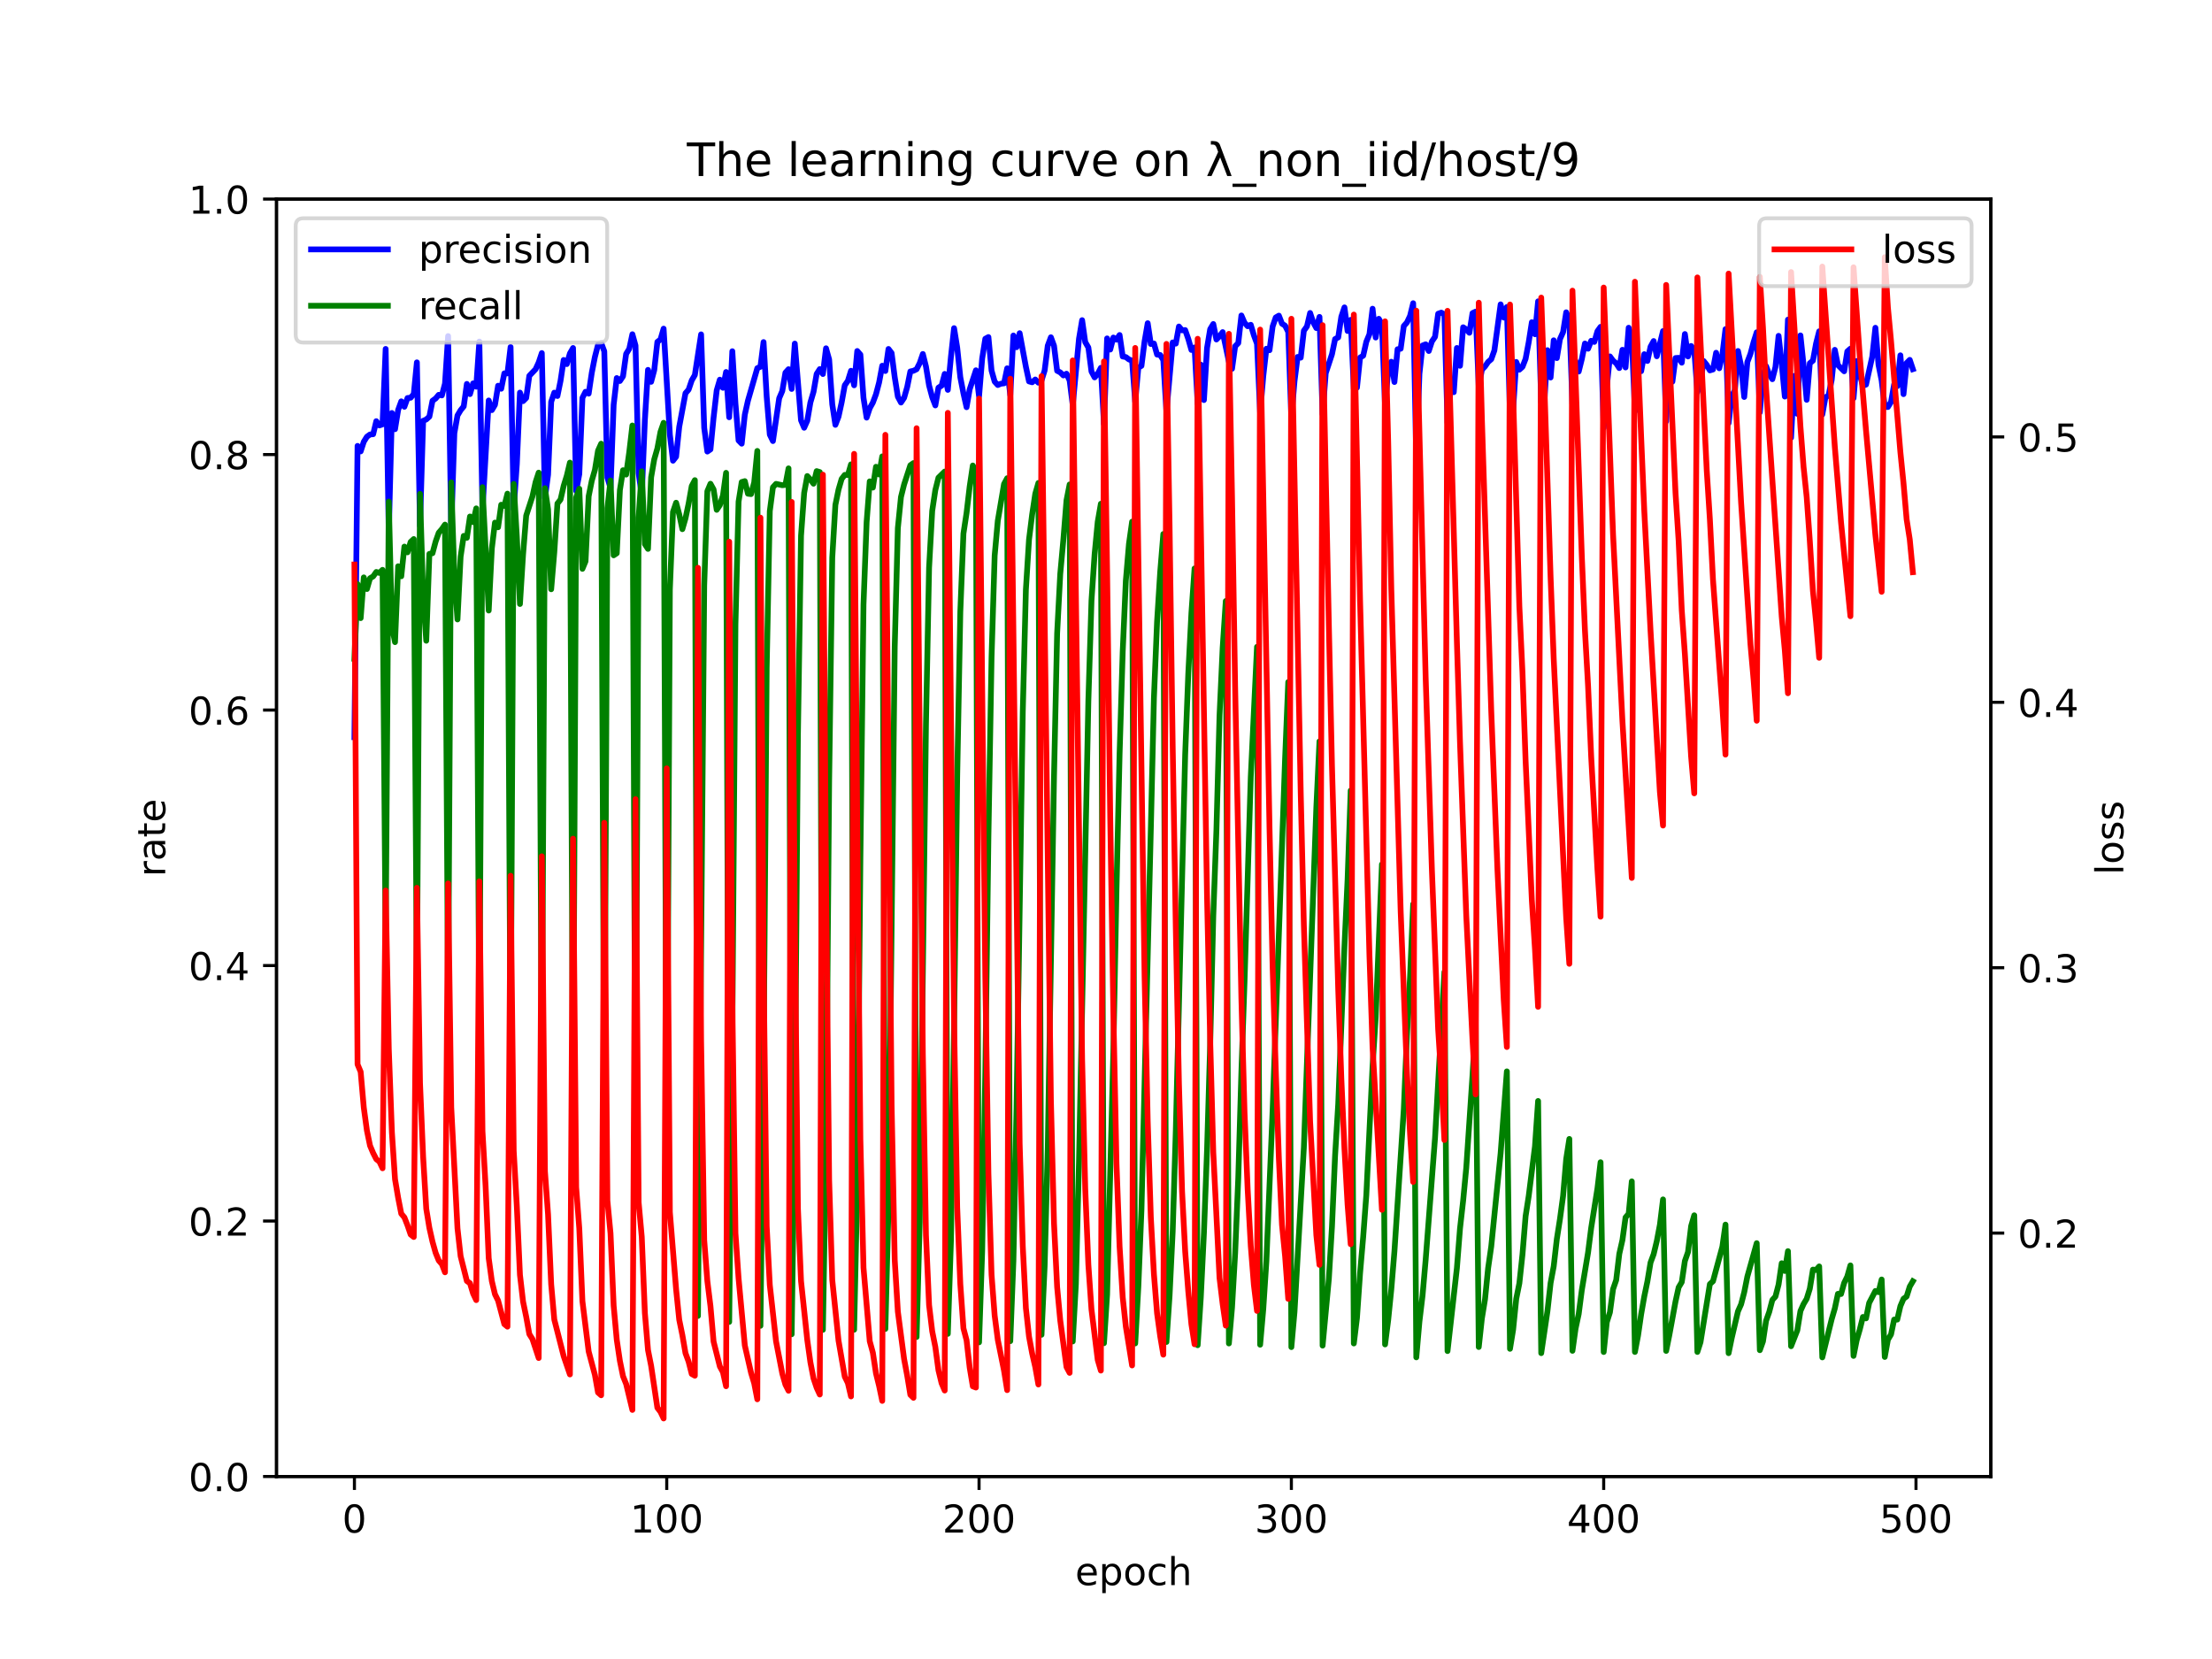 <?xml version="1.0" encoding="utf-8" standalone="no"?>
<!DOCTYPE svg PUBLIC "-//W3C//DTD SVG 1.1//EN"
  "http://www.w3.org/Graphics/SVG/1.1/DTD/svg11.dtd">
<!-- Created with matplotlib (https://matplotlib.org/) -->
<svg height="432pt" version="1.1" viewBox="0 0 576 432" width="576pt" xmlns="http://www.w3.org/2000/svg" xmlns:xlink="http://www.w3.org/1999/xlink">
 <defs>
  <style type="text/css">*{stroke-linecap:butt;stroke-linejoin:round;}</style>
 </defs>
 <g id="figure_1">
  <g id="patch_1">
   <path d="M 0 432 
L 576 432 
L 576 0 
L 0 0 
z
" style="fill:#ffffff;"/>
  </g>
  <g id="axes_1">
   <g id="patch_2">
    <path d="M 72 384.48 
L 518.4 384.48 
L 518.4 51.84 
L 72 51.84 
z
" style="fill:#ffffff;"/>
   </g>
   <g id="matplotlib.axis_1">
    <g id="xtick_1">
     <g id="line2d_1">
      <defs>
       <path d="M 0 0 
L 0 3.5 
" id="m95da801a03" style="stroke:#000000;stroke-width:0.8;"/>
      </defs>
      <g>
       <use style="stroke:#000000;stroke-width:0.8;" x="92.291" xlink:href="#m95da801a03" y="384.48"/>
      </g>
     </g>
     <g id="text_1">
      <!-- 0 -->
      <g transform="translate(89.11 399.078)scale(0.1 -0.1)">
       <defs>
        <path d="M 31.781 66.406 
Q 24.172 66.406 20.328 58.906 
Q 16.5 51.422 16.5 36.375 
Q 16.5 21.391 20.328 13.891 
Q 24.172 6.391 31.781 6.391 
Q 39.453 6.391 43.281 13.891 
Q 47.125 21.391 47.125 36.375 
Q 47.125 51.422 43.281 58.906 
Q 39.453 66.406 31.781 66.406 
z
M 31.781 74.219 
Q 44.047 74.219 50.516 64.516 
Q 56.984 54.828 56.984 36.375 
Q 56.984 17.969 50.516 8.266 
Q 44.047 -1.422 31.781 -1.422 
Q 19.531 -1.422 13.062 8.266 
Q 6.594 17.969 6.594 36.375 
Q 6.594 54.828 13.062 64.516 
Q 19.531 74.219 31.781 74.219 
z
" id="DejaVuSans-48"/>
       </defs>
       <use xlink:href="#DejaVuSans-48"/>
      </g>
     </g>
    </g>
    <g id="xtick_2">
     <g id="line2d_2">
      <g>
       <use style="stroke:#000000;stroke-width:0.8;" x="173.617" xlink:href="#m95da801a03" y="384.48"/>
      </g>
     </g>
     <g id="text_2">
      <!-- 100 -->
      <g transform="translate(164.073 399.078)scale(0.1 -0.1)">
       <defs>
        <path d="M 12.406 8.297 
L 28.516 8.297 
L 28.516 63.922 
L 10.984 60.406 
L 10.984 69.391 
L 28.422 72.906 
L 38.281 72.906 
L 38.281 8.297 
L 54.391 8.297 
L 54.391 0 
L 12.406 0 
z
" id="DejaVuSans-49"/>
       </defs>
       <use xlink:href="#DejaVuSans-49"/>
       <use x="63.623" xlink:href="#DejaVuSans-48"/>
       <use x="127.246" xlink:href="#DejaVuSans-48"/>
      </g>
     </g>
    </g>
    <g id="xtick_3">
     <g id="line2d_3">
      <g>
       <use style="stroke:#000000;stroke-width:0.8;" x="254.943" xlink:href="#m95da801a03" y="384.48"/>
      </g>
     </g>
     <g id="text_3">
      <!-- 200 -->
      <g transform="translate(245.4 399.078)scale(0.1 -0.1)">
       <defs>
        <path d="M 19.188 8.297 
L 53.609 8.297 
L 53.609 0 
L 7.328 0 
L 7.328 8.297 
Q 12.938 14.109 22.625 23.891 
Q 32.328 33.688 34.812 36.531 
Q 39.547 41.844 41.422 45.531 
Q 43.312 49.219 43.312 52.781 
Q 43.312 58.594 39.234 62.25 
Q 35.156 65.922 28.609 65.922 
Q 23.969 65.922 18.812 64.312 
Q 13.672 62.703 7.812 59.422 
L 7.812 69.391 
Q 13.766 71.781 18.938 73 
Q 24.125 74.219 28.422 74.219 
Q 39.75 74.219 46.484 68.547 
Q 53.219 62.891 53.219 53.422 
Q 53.219 48.922 51.531 44.891 
Q 49.859 40.875 45.406 35.406 
Q 44.188 33.984 37.641 27.219 
Q 31.109 20.453 19.188 8.297 
z
" id="DejaVuSans-50"/>
       </defs>
       <use xlink:href="#DejaVuSans-50"/>
       <use x="63.623" xlink:href="#DejaVuSans-48"/>
       <use x="127.246" xlink:href="#DejaVuSans-48"/>
      </g>
     </g>
    </g>
    <g id="xtick_4">
     <g id="line2d_4">
      <g>
       <use style="stroke:#000000;stroke-width:0.8;" x="336.27" xlink:href="#m95da801a03" y="384.48"/>
      </g>
     </g>
     <g id="text_4">
      <!-- 300 -->
      <g transform="translate(326.726 399.078)scale(0.1 -0.1)">
       <defs>
        <path d="M 40.578 39.312 
Q 47.656 37.797 51.625 33 
Q 55.609 28.219 55.609 21.188 
Q 55.609 10.406 48.188 4.484 
Q 40.766 -1.422 27.094 -1.422 
Q 22.516 -1.422 17.656 -0.516 
Q 12.797 0.391 7.625 2.203 
L 7.625 11.719 
Q 11.719 9.328 16.594 8.109 
Q 21.484 6.891 26.812 6.891 
Q 36.078 6.891 40.938 10.547 
Q 45.797 14.203 45.797 21.188 
Q 45.797 27.641 41.281 31.266 
Q 36.766 34.906 28.719 34.906 
L 20.219 34.906 
L 20.219 43.016 
L 29.109 43.016 
Q 36.375 43.016 40.234 45.922 
Q 44.094 48.828 44.094 54.297 
Q 44.094 59.906 40.109 62.906 
Q 36.141 65.922 28.719 65.922 
Q 24.656 65.922 20.016 65.031 
Q 15.375 64.156 9.812 62.312 
L 9.812 71.094 
Q 15.438 72.656 20.344 73.438 
Q 25.25 74.219 29.594 74.219 
Q 40.828 74.219 47.359 69.109 
Q 53.906 64.016 53.906 55.328 
Q 53.906 49.266 50.438 45.094 
Q 46.969 40.922 40.578 39.312 
z
" id="DejaVuSans-51"/>
       </defs>
       <use xlink:href="#DejaVuSans-51"/>
       <use x="63.623" xlink:href="#DejaVuSans-48"/>
       <use x="127.246" xlink:href="#DejaVuSans-48"/>
      </g>
     </g>
    </g>
    <g id="xtick_5">
     <g id="line2d_5">
      <g>
       <use style="stroke:#000000;stroke-width:0.8;" x="417.596" xlink:href="#m95da801a03" y="384.48"/>
      </g>
     </g>
     <g id="text_5">
      <!-- 400 -->
      <g transform="translate(408.052 399.078)scale(0.1 -0.1)">
       <defs>
        <path d="M 37.797 64.312 
L 12.891 25.391 
L 37.797 25.391 
z
M 35.203 72.906 
L 47.609 72.906 
L 47.609 25.391 
L 58.016 25.391 
L 58.016 17.188 
L 47.609 17.188 
L 47.609 0 
L 37.797 0 
L 37.797 17.188 
L 4.891 17.188 
L 4.891 26.703 
z
" id="DejaVuSans-52"/>
       </defs>
       <use xlink:href="#DejaVuSans-52"/>
       <use x="63.623" xlink:href="#DejaVuSans-48"/>
       <use x="127.246" xlink:href="#DejaVuSans-48"/>
      </g>
     </g>
    </g>
    <g id="xtick_6">
     <g id="line2d_6">
      <g>
       <use style="stroke:#000000;stroke-width:0.8;" x="498.922" xlink:href="#m95da801a03" y="384.48"/>
      </g>
     </g>
     <g id="text_6">
      <!-- 500 -->
      <g transform="translate(489.379 399.078)scale(0.1 -0.1)">
       <defs>
        <path d="M 10.797 72.906 
L 49.516 72.906 
L 49.516 64.594 
L 19.828 64.594 
L 19.828 46.734 
Q 21.969 47.469 24.109 47.828 
Q 26.266 48.188 28.422 48.188 
Q 40.625 48.188 47.75 41.5 
Q 54.891 34.812 54.891 23.391 
Q 54.891 11.625 47.562 5.094 
Q 40.234 -1.422 26.906 -1.422 
Q 22.312 -1.422 17.547 -0.641 
Q 12.797 0.141 7.719 1.703 
L 7.719 11.625 
Q 12.109 9.234 16.797 8.062 
Q 21.484 6.891 26.703 6.891 
Q 35.156 6.891 40.078 11.328 
Q 45.016 15.766 45.016 23.391 
Q 45.016 31 40.078 35.438 
Q 35.156 39.891 26.703 39.891 
Q 22.75 39.891 18.812 39.016 
Q 14.891 38.141 10.797 36.281 
z
" id="DejaVuSans-53"/>
       </defs>
       <use xlink:href="#DejaVuSans-53"/>
       <use x="63.623" xlink:href="#DejaVuSans-48"/>
       <use x="127.246" xlink:href="#DejaVuSans-48"/>
      </g>
     </g>
    </g>
    <g id="text_7">
     <!-- epoch -->
     <g transform="translate(279.972 412.757)scale(0.1 -0.1)">
      <defs>
       <path d="M 56.203 29.594 
L 56.203 25.203 
L 14.891 25.203 
Q 15.484 15.922 20.484 11.062 
Q 25.484 6.203 34.422 6.203 
Q 39.594 6.203 44.453 7.469 
Q 49.312 8.734 54.109 11.281 
L 54.109 2.781 
Q 49.266 0.734 44.188 -0.344 
Q 39.109 -1.422 33.891 -1.422 
Q 20.797 -1.422 13.156 6.188 
Q 5.516 13.812 5.516 26.812 
Q 5.516 40.234 12.766 48.109 
Q 20.016 56 32.328 56 
Q 43.359 56 49.781 48.891 
Q 56.203 41.797 56.203 29.594 
z
M 47.219 32.234 
Q 47.125 39.594 43.094 43.984 
Q 39.062 48.391 32.422 48.391 
Q 24.906 48.391 20.391 44.141 
Q 15.875 39.891 15.188 32.172 
z
" id="DejaVuSans-101"/>
       <path d="M 18.109 8.203 
L 18.109 -20.797 
L 9.078 -20.797 
L 9.078 54.688 
L 18.109 54.688 
L 18.109 46.391 
Q 20.953 51.266 25.266 53.625 
Q 29.594 56 35.594 56 
Q 45.562 56 51.781 48.094 
Q 58.016 40.188 58.016 27.297 
Q 58.016 14.406 51.781 6.484 
Q 45.562 -1.422 35.594 -1.422 
Q 29.594 -1.422 25.266 0.953 
Q 20.953 3.328 18.109 8.203 
z
M 48.688 27.297 
Q 48.688 37.203 44.609 42.844 
Q 40.531 48.484 33.406 48.484 
Q 26.266 48.484 22.188 42.844 
Q 18.109 37.203 18.109 27.297 
Q 18.109 17.391 22.188 11.75 
Q 26.266 6.109 33.406 6.109 
Q 40.531 6.109 44.609 11.75 
Q 48.688 17.391 48.688 27.297 
z
" id="DejaVuSans-112"/>
       <path d="M 30.609 48.391 
Q 23.391 48.391 19.188 42.75 
Q 14.984 37.109 14.984 27.297 
Q 14.984 17.484 19.156 11.844 
Q 23.344 6.203 30.609 6.203 
Q 37.797 6.203 41.984 11.859 
Q 46.188 17.531 46.188 27.297 
Q 46.188 37.016 41.984 42.703 
Q 37.797 48.391 30.609 48.391 
z
M 30.609 56 
Q 42.328 56 49.016 48.375 
Q 55.719 40.766 55.719 27.297 
Q 55.719 13.875 49.016 6.219 
Q 42.328 -1.422 30.609 -1.422 
Q 18.844 -1.422 12.172 6.219 
Q 5.516 13.875 5.516 27.297 
Q 5.516 40.766 12.172 48.375 
Q 18.844 56 30.609 56 
z
" id="DejaVuSans-111"/>
       <path d="M 48.781 52.594 
L 48.781 44.188 
Q 44.969 46.297 41.141 47.344 
Q 37.312 48.391 33.406 48.391 
Q 24.656 48.391 19.812 42.844 
Q 14.984 37.312 14.984 27.297 
Q 14.984 17.281 19.812 11.734 
Q 24.656 6.203 33.406 6.203 
Q 37.312 6.203 41.141 7.25 
Q 44.969 8.297 48.781 10.406 
L 48.781 2.094 
Q 45.016 0.344 40.984 -0.531 
Q 36.969 -1.422 32.422 -1.422 
Q 20.062 -1.422 12.781 6.344 
Q 5.516 14.109 5.516 27.297 
Q 5.516 40.672 12.859 48.328 
Q 20.219 56 33.016 56 
Q 37.156 56 41.109 55.141 
Q 45.062 54.297 48.781 52.594 
z
" id="DejaVuSans-99"/>
       <path d="M 54.891 33.016 
L 54.891 0 
L 45.906 0 
L 45.906 32.719 
Q 45.906 40.484 42.875 44.328 
Q 39.844 48.188 33.797 48.188 
Q 26.516 48.188 22.312 43.547 
Q 18.109 38.922 18.109 30.906 
L 18.109 0 
L 9.078 0 
L 9.078 75.984 
L 18.109 75.984 
L 18.109 46.188 
Q 21.344 51.125 25.703 53.562 
Q 30.078 56 35.797 56 
Q 45.219 56 50.047 50.172 
Q 54.891 44.344 54.891 33.016 
z
" id="DejaVuSans-104"/>
      </defs>
      <use xlink:href="#DejaVuSans-101"/>
      <use x="61.523" xlink:href="#DejaVuSans-112"/>
      <use x="125" xlink:href="#DejaVuSans-111"/>
      <use x="186.182" xlink:href="#DejaVuSans-99"/>
      <use x="241.162" xlink:href="#DejaVuSans-104"/>
     </g>
    </g>
   </g>
   <g id="matplotlib.axis_2">
    <g id="ytick_1">
     <g id="line2d_7">
      <defs>
       <path d="M 0 0 
L -3.5 0 
" id="m42156f9a20" style="stroke:#000000;stroke-width:0.8;"/>
      </defs>
      <g>
       <use style="stroke:#000000;stroke-width:0.8;" x="72" xlink:href="#m42156f9a20" y="384.48"/>
      </g>
     </g>
     <g id="text_8">
      <!-- 0.0 -->
      <g transform="translate(49.097 388.279)scale(0.1 -0.1)">
       <defs>
        <path d="M 10.688 12.406 
L 21 12.406 
L 21 0 
L 10.688 0 
z
" id="DejaVuSans-46"/>
       </defs>
       <use xlink:href="#DejaVuSans-48"/>
       <use x="63.623" xlink:href="#DejaVuSans-46"/>
       <use x="95.41" xlink:href="#DejaVuSans-48"/>
      </g>
     </g>
    </g>
    <g id="ytick_2">
     <g id="line2d_8">
      <g>
       <use style="stroke:#000000;stroke-width:0.8;" x="72" xlink:href="#m42156f9a20" y="317.952"/>
      </g>
     </g>
     <g id="text_9">
      <!-- 0.2 -->
      <g transform="translate(49.097 321.751)scale(0.1 -0.1)">
       <use xlink:href="#DejaVuSans-48"/>
       <use x="63.623" xlink:href="#DejaVuSans-46"/>
       <use x="95.41" xlink:href="#DejaVuSans-50"/>
      </g>
     </g>
    </g>
    <g id="ytick_3">
     <g id="line2d_9">
      <g>
       <use style="stroke:#000000;stroke-width:0.8;" x="72" xlink:href="#m42156f9a20" y="251.424"/>
      </g>
     </g>
     <g id="text_10">
      <!-- 0.4 -->
      <g transform="translate(49.097 255.223)scale(0.1 -0.1)">
       <use xlink:href="#DejaVuSans-48"/>
       <use x="63.623" xlink:href="#DejaVuSans-46"/>
       <use x="95.41" xlink:href="#DejaVuSans-52"/>
      </g>
     </g>
    </g>
    <g id="ytick_4">
     <g id="line2d_10">
      <g>
       <use style="stroke:#000000;stroke-width:0.8;" x="72" xlink:href="#m42156f9a20" y="184.896"/>
      </g>
     </g>
     <g id="text_11">
      <!-- 0.6 -->
      <g transform="translate(49.097 188.695)scale(0.1 -0.1)">
       <defs>
        <path d="M 33.016 40.375 
Q 26.375 40.375 22.484 35.828 
Q 18.609 31.297 18.609 23.391 
Q 18.609 15.531 22.484 10.953 
Q 26.375 6.391 33.016 6.391 
Q 39.656 6.391 43.531 10.953 
Q 47.406 15.531 47.406 23.391 
Q 47.406 31.297 43.531 35.828 
Q 39.656 40.375 33.016 40.375 
z
M 52.594 71.297 
L 52.594 62.312 
Q 48.875 64.062 45.094 64.984 
Q 41.312 65.922 37.594 65.922 
Q 27.828 65.922 22.672 59.328 
Q 17.531 52.734 16.797 39.406 
Q 19.672 43.656 24.016 45.922 
Q 28.375 48.188 33.594 48.188 
Q 44.578 48.188 50.953 41.516 
Q 57.328 34.859 57.328 23.391 
Q 57.328 12.156 50.688 5.359 
Q 44.047 -1.422 33.016 -1.422 
Q 20.359 -1.422 13.672 8.266 
Q 6.984 17.969 6.984 36.375 
Q 6.984 53.656 15.188 63.938 
Q 23.391 74.219 37.203 74.219 
Q 40.922 74.219 44.703 73.484 
Q 48.484 72.75 52.594 71.297 
z
" id="DejaVuSans-54"/>
       </defs>
       <use xlink:href="#DejaVuSans-48"/>
       <use x="63.623" xlink:href="#DejaVuSans-46"/>
       <use x="95.41" xlink:href="#DejaVuSans-54"/>
      </g>
     </g>
    </g>
    <g id="ytick_5">
     <g id="line2d_11">
      <g>
       <use style="stroke:#000000;stroke-width:0.8;" x="72" xlink:href="#m42156f9a20" y="118.368"/>
      </g>
     </g>
     <g id="text_12">
      <!-- 0.8 -->
      <g transform="translate(49.097 122.167)scale(0.1 -0.1)">
       <defs>
        <path d="M 31.781 34.625 
Q 24.75 34.625 20.719 30.859 
Q 16.703 27.094 16.703 20.516 
Q 16.703 13.922 20.719 10.156 
Q 24.75 6.391 31.781 6.391 
Q 38.812 6.391 42.859 10.172 
Q 46.922 13.969 46.922 20.516 
Q 46.922 27.094 42.891 30.859 
Q 38.875 34.625 31.781 34.625 
z
M 21.922 38.812 
Q 15.578 40.375 12.031 44.719 
Q 8.5 49.078 8.5 55.328 
Q 8.5 64.062 14.719 69.141 
Q 20.953 74.219 31.781 74.219 
Q 42.672 74.219 48.875 69.141 
Q 55.078 64.062 55.078 55.328 
Q 55.078 49.078 51.531 44.719 
Q 48 40.375 41.703 38.812 
Q 48.828 37.156 52.797 32.312 
Q 56.781 27.484 56.781 20.516 
Q 56.781 9.906 50.312 4.234 
Q 43.844 -1.422 31.781 -1.422 
Q 19.734 -1.422 13.25 4.234 
Q 6.781 9.906 6.781 20.516 
Q 6.781 27.484 10.781 32.312 
Q 14.797 37.156 21.922 38.812 
z
M 18.312 54.391 
Q 18.312 48.734 21.844 45.562 
Q 25.391 42.391 31.781 42.391 
Q 38.141 42.391 41.719 45.562 
Q 45.312 48.734 45.312 54.391 
Q 45.312 60.062 41.719 63.234 
Q 38.141 66.406 31.781 66.406 
Q 25.391 66.406 21.844 63.234 
Q 18.312 60.062 18.312 54.391 
z
" id="DejaVuSans-56"/>
       </defs>
       <use xlink:href="#DejaVuSans-48"/>
       <use x="63.623" xlink:href="#DejaVuSans-46"/>
       <use x="95.41" xlink:href="#DejaVuSans-56"/>
      </g>
     </g>
    </g>
    <g id="ytick_6">
     <g id="line2d_12">
      <g>
       <use style="stroke:#000000;stroke-width:0.8;" x="72" xlink:href="#m42156f9a20" y="51.84"/>
      </g>
     </g>
     <g id="text_13">
      <!-- 1.0 -->
      <g transform="translate(49.097 55.639)scale(0.1 -0.1)">
       <use xlink:href="#DejaVuSans-49"/>
       <use x="63.623" xlink:href="#DejaVuSans-46"/>
       <use x="95.41" xlink:href="#DejaVuSans-48"/>
      </g>
     </g>
    </g>
    <g id="text_14">
     <!-- rate -->
     <g transform="translate(43.017 228.316)rotate(-90)scale(0.1 -0.1)">
      <defs>
       <path d="M 41.109 46.297 
Q 39.594 47.172 37.812 47.578 
Q 36.031 48 33.891 48 
Q 26.266 48 22.188 43.047 
Q 18.109 38.094 18.109 28.812 
L 18.109 0 
L 9.078 0 
L 9.078 54.688 
L 18.109 54.688 
L 18.109 46.188 
Q 20.953 51.172 25.484 53.578 
Q 30.031 56 36.531 56 
Q 37.453 56 38.578 55.875 
Q 39.703 55.766 41.062 55.516 
z
" id="DejaVuSans-114"/>
       <path d="M 34.281 27.484 
Q 23.391 27.484 19.188 25 
Q 14.984 22.516 14.984 16.5 
Q 14.984 11.719 18.141 8.906 
Q 21.297 6.109 26.703 6.109 
Q 34.188 6.109 38.703 11.406 
Q 43.219 16.703 43.219 25.484 
L 43.219 27.484 
z
M 52.203 31.203 
L 52.203 0 
L 43.219 0 
L 43.219 8.297 
Q 40.141 3.328 35.547 0.953 
Q 30.953 -1.422 24.312 -1.422 
Q 15.922 -1.422 10.953 3.297 
Q 6 8.016 6 15.922 
Q 6 25.141 12.172 29.828 
Q 18.359 34.516 30.609 34.516 
L 43.219 34.516 
L 43.219 35.406 
Q 43.219 41.609 39.141 45 
Q 35.062 48.391 27.688 48.391 
Q 23 48.391 18.547 47.266 
Q 14.109 46.141 10.016 43.891 
L 10.016 52.203 
Q 14.938 54.109 19.578 55.047 
Q 24.219 56 28.609 56 
Q 40.484 56 46.344 49.844 
Q 52.203 43.703 52.203 31.203 
z
" id="DejaVuSans-97"/>
       <path d="M 18.312 70.219 
L 18.312 54.688 
L 36.812 54.688 
L 36.812 47.703 
L 18.312 47.703 
L 18.312 18.016 
Q 18.312 11.328 20.141 9.422 
Q 21.969 7.516 27.594 7.516 
L 36.812 7.516 
L 36.812 0 
L 27.594 0 
Q 17.188 0 13.234 3.875 
Q 9.281 7.766 9.281 18.016 
L 9.281 47.703 
L 2.688 47.703 
L 2.688 54.688 
L 9.281 54.688 
L 9.281 70.219 
z
" id="DejaVuSans-116"/>
      </defs>
      <use xlink:href="#DejaVuSans-114"/>
      <use x="41.113" xlink:href="#DejaVuSans-97"/>
      <use x="102.393" xlink:href="#DejaVuSans-116"/>
      <use x="141.602" xlink:href="#DejaVuSans-101"/>
     </g>
    </g>
   </g>
   <g id="line2d_13">
    <path clip-path="url(#p249c5193b3)" d="M 92.291 191.965 
L 93.104 116.112 
L 93.917 117.538 
L 94.731 115.031 
L 95.544 113.721 
L 96.357 113.136 
L 97.17 113.064 
L 97.984 109.671 
L 98.797 110.78 
L 99.61 110.505 
L 100.424 90.858 
L 101.237 138.844 
L 102.05 107.536 
L 102.863 111.762 
L 103.677 106.74 
L 104.49 104.506 
L 105.303 105.925 
L 106.116 103.643 
L 106.93 103.57 
L 107.743 102.617 
L 108.556 94.357 
L 109.369 136.934 
L 110.183 109.584 
L 110.996 109.226 
L 111.809 108.486 
L 112.622 104.358 
L 113.436 103.768 
L 114.249 102.809 
L 115.062 102.968 
L 115.876 99.885 
L 116.689 87.513 
L 117.502 137.943 
L 118.315 112.795 
L 119.129 108.187 
L 119.942 106.825 
L 120.755 105.824 
L 121.568 99.972 
L 122.382 102.625 
L 123.195 99.831 
L 124.008 100.699 
L 124.821 88.939 
L 125.635 132.859 
L 127.261 104.284 
L 128.074 106.795 
L 128.888 105.42 
L 129.701 100.441 
L 130.514 101.226 
L 131.328 97.224 
L 132.141 97.226 
L 132.954 90.356 
L 133.767 132.586 
L 134.581 120.91 
L 135.394 102.232 
L 136.207 104.452 
L 137.02 103.634 
L 137.834 97.852 
L 139.46 96.148 
L 140.273 94.374 
L 141.087 91.938 
L 141.9 129.682 
L 142.713 123.632 
L 143.526 104.625 
L 144.34 102.245 
L 145.153 103.123 
L 145.966 99.148 
L 146.78 93.737 
L 147.593 94.811 
L 148.406 92.034 
L 149.219 90.618 
L 150.033 127.824 
L 150.846 123.452 
L 151.659 103.603 
L 152.472 102.015 
L 153.286 102.505 
L 154.099 97.072 
L 154.912 92.94 
L 155.725 89.772 
L 156.539 89.307 
L 157.352 91.472 
L 158.165 124.37 
L 158.978 127.087 
L 159.792 105.387 
L 160.605 98.445 
L 161.418 99.213 
L 162.232 97.984 
L 163.045 92.144 
L 163.858 90.837 
L 164.671 87.033 
L 165.485 89.97 
L 166.298 123.199 
L 167.111 128.971 
L 167.924 109.343 
L 168.738 96.314 
L 169.551 99.428 
L 170.364 96.38 
L 171.177 89.032 
L 171.991 88.397 
L 172.804 85.583 
L 174.43 113.175 
L 175.244 119.971 
L 176.057 118.922 
L 176.87 111.137 
L 178.497 102.404 
L 179.31 101.466 
L 180.123 99.066 
L 180.937 97.655 
L 182.563 87.071 
L 183.376 111.442 
L 184.19 117.584 
L 185.003 117.019 
L 185.816 108.737 
L 186.629 101.645 
L 187.443 98.866 
L 188.256 100.979 
L 189.069 96.87 
L 189.882 108.656 
L 190.696 91.459 
L 191.509 105.047 
L 192.322 114.699 
L 193.136 115.533 
L 193.949 107.978 
L 194.762 104.337 
L 196.389 98.695 
L 197.202 95.871 
L 198.015 95.503 
L 198.828 89.074 
L 199.642 103.278 
L 200.455 113.178 
L 201.268 114.851 
L 202.895 103.715 
L 203.708 101.817 
L 204.521 97.044 
L 205.334 96.139 
L 206.148 101.284 
L 206.961 89.472 
L 208.588 109.447 
L 209.401 111.385 
L 210.214 109.554 
L 211.027 104.798 
L 211.841 102.033 
L 212.654 97.376 
L 213.467 96.11 
L 214.28 97.396 
L 215.094 90.695 
L 215.907 93.598 
L 216.72 105.274 
L 217.533 110.629 
L 218.347 108.513 
L 219.16 104.8 
L 219.973 100.331 
L 220.786 99.17 
L 221.6 96.55 
L 222.413 100.332 
L 223.226 91.4 
L 224.039 92.341 
L 224.853 103.603 
L 225.666 108.75 
L 226.479 106.304 
L 227.293 104.832 
L 228.106 102.661 
L 228.919 99.589 
L 229.732 95.235 
L 230.546 96.608 
L 231.359 90.869 
L 232.172 91.929 
L 232.985 98.229 
L 233.799 103.293 
L 234.612 104.823 
L 235.425 103.602 
L 236.238 100.758 
L 237.052 96.723 
L 237.865 96.547 
L 238.678 96.148 
L 239.491 94.548 
L 240.305 92.175 
L 241.118 95.433 
L 241.931 100.374 
L 242.745 103.428 
L 243.558 105.572 
L 244.371 100.951 
L 245.184 100.433 
L 245.998 97.365 
L 246.811 101.522 
L 247.624 92.884 
L 248.437 85.453 
L 249.251 90.499 
L 250.064 98.228 
L 250.877 102.438 
L 251.69 106.034 
L 252.504 101.379 
L 254.13 96.421 
L 254.943 103.2 
L 255.757 93.349 
L 256.57 88.211 
L 257.383 87.772 
L 258.197 96.495 
L 259.01 99.378 
L 259.823 100.256 
L 260.636 99.917 
L 261.45 99.819 
L 262.263 95.907 
L 263.076 102.86 
L 263.889 87.367 
L 264.703 90.421 
L 265.516 86.762 
L 267.142 95.524 
L 267.956 99.314 
L 268.769 99.548 
L 269.582 98.822 
L 270.395 99.656 
L 271.209 99.093 
L 272.022 96.47 
L 272.835 90.007 
L 273.649 87.823 
L 274.462 90.029 
L 275.275 96.551 
L 276.088 96.97 
L 276.902 97.764 
L 277.715 97.313 
L 278.528 99.077 
L 279.341 105.519 
L 280.968 88.208 
L 281.781 83.369 
L 282.594 89.079 
L 283.408 90.49 
L 284.221 96.754 
L 285.034 98.274 
L 285.847 97.341 
L 286.661 95.781 
L 287.474 110.417 
L 288.287 88.121 
L 289.101 91.026 
L 289.914 87.896 
L 290.727 88.444 
L 291.54 87.235 
L 292.354 92.829 
L 293.167 92.976 
L 293.98 93.601 
L 294.793 93.905 
L 295.607 104.616 
L 296.42 95.74 
L 297.233 95.267 
L 298.046 88.882 
L 298.86 84.16 
L 299.673 89.576 
L 300.486 89.449 
L 301.299 92.33 
L 302.113 92.441 
L 302.926 93.756 
L 303.739 107.244 
L 305.366 89.165 
L 306.179 89.478 
L 306.992 85.021 
L 307.806 86.01 
L 308.619 85.952 
L 309.432 88.27 
L 310.245 91.13 
L 311.059 90.473 
L 311.872 105.1 
L 312.685 94.944 
L 313.498 104.172 
L 314.312 90.608 
L 315.125 85.716 
L 315.938 84.371 
L 316.751 88.4 
L 317.565 87.554 
L 318.378 86.481 
L 320.005 94.179 
L 320.818 96.029 
L 321.631 90.168 
L 322.444 89.34 
L 323.258 82.147 
L 324.071 84.041 
L 324.884 84.95 
L 325.697 84.575 
L 326.511 87.311 
L 327.324 89.518 
L 328.137 107.453 
L 328.95 97.963 
L 329.764 90.81 
L 330.577 91.199 
L 331.39 85.014 
L 332.203 82.665 
L 333.017 82.191 
L 333.83 84.286 
L 334.643 84.811 
L 335.457 86.434 
L 336.27 108.961 
L 337.083 99.266 
L 337.896 92.942 
L 338.71 93.131 
L 339.523 86.119 
L 340.336 84.979 
L 341.149 81.497 
L 341.963 83.938 
L 342.776 85.43 
L 343.589 82.52 
L 344.402 107.872 
L 345.216 97.183 
L 346.842 92.242 
L 347.655 88.288 
L 348.469 87.858 
L 349.282 82.448 
L 350.095 80.044 
L 350.909 86.196 
L 351.722 83.291 
L 352.535 101.258 
L 353.348 100.944 
L 354.162 93.115 
L 354.975 92.615 
L 355.788 88.989 
L 356.601 87.02 
L 357.415 80.391 
L 358.228 87.891 
L 359.041 83.012 
L 359.854 84.443 
L 360.668 105.746 
L 361.481 96.427 
L 362.294 94.19 
L 363.107 99.479 
L 363.921 90.944 
L 364.734 90.807 
L 365.547 84.894 
L 366.361 83.981 
L 367.174 82.261 
L 367.987 78.959 
L 368.8 119.649 
L 369.614 97.35 
L 370.427 89.973 
L 371.24 89.657 
L 372.053 91.401 
L 372.867 88.9 
L 373.68 87.708 
L 374.493 81.697 
L 375.306 81.407 
L 376.12 81.849 
L 376.933 110.093 
L 377.746 100.932 
L 378.559 102.127 
L 379.373 90.609 
L 380.186 95.25 
L 380.999 85.22 
L 381.812 85.755 
L 382.626 86.656 
L 383.439 81.54 
L 384.252 81.148 
L 385.066 100.774 
L 385.879 96.27 
L 386.692 95.418 
L 387.505 94.243 
L 388.319 93.541 
L 389.132 91.263 
L 390.758 79.257 
L 391.572 82.7 
L 392.385 79.947 
L 393.198 107.707 
L 394.011 106.633 
L 394.825 94.256 
L 395.638 96.264 
L 396.451 95.53 
L 397.264 93.433 
L 398.078 89.077 
L 398.891 83.899 
L 399.704 87.038 
L 400.518 78.467 
L 401.331 104.796 
L 402.144 104.819 
L 402.957 91.185 
L 403.771 98.302 
L 404.584 88.614 
L 405.397 93.249 
L 406.21 88.306 
L 407.024 86.485 
L 407.837 81.323 
L 408.65 83.306 
L 409.463 105.272 
L 410.277 94.054 
L 411.09 96.753 
L 411.903 93.509 
L 412.716 89.444 
L 413.53 90.809 
L 414.343 88.741 
L 415.156 89.036 
L 415.97 86.243 
L 416.783 85.113 
L 417.596 111.373 
L 418.409 100.678 
L 419.223 92.806 
L 420.036 93.923 
L 420.849 94.597 
L 421.662 95.846 
L 422.476 91.086 
L 423.289 95.686 
L 424.102 85.342 
L 424.915 87.683 
L 425.729 107.078 
L 426.542 96.555 
L 427.355 96.66 
L 428.168 92.223 
L 428.982 93.997 
L 429.795 90.286 
L 430.608 88.807 
L 431.422 92.773 
L 433.048 86.213 
L 433.861 109.715 
L 434.675 94.482 
L 435.488 99.379 
L 436.301 93.232 
L 437.114 93.18 
L 437.928 94.445 
L 438.741 86.982 
L 439.554 92.823 
L 440.367 90.09 
L 441.181 91.086 
L 441.994 102.075 
L 442.807 99.437 
L 443.62 94.009 
L 444.434 95.025 
L 445.247 96.449 
L 446.06 96.206 
L 446.874 91.854 
L 447.687 95.896 
L 448.5 92.369 
L 449.313 85.707 
L 450.127 110.172 
L 450.94 103.161 
L 451.753 101.621 
L 452.566 91.403 
L 453.38 95.263 
L 454.193 103.374 
L 455.006 94.281 
L 455.819 92.131 
L 456.633 89.076 
L 457.446 86.525 
L 458.259 107.371 
L 459.072 97.899 
L 459.886 95.346 
L 460.699 97.477 
L 461.512 98.744 
L 462.326 95.568 
L 463.139 87.45 
L 463.952 94.702 
L 464.765 103.266 
L 465.579 83.231 
L 466.392 113.981 
L 467.205 97.884 
L 468.018 107.763 
L 468.832 87.343 
L 469.645 95.091 
L 470.458 104.112 
L 471.271 94.586 
L 472.085 93.915 
L 472.898 89.457 
L 473.711 86.275 
L 474.524 107.936 
L 475.338 103.469 
L 476.151 102.987 
L 476.964 98.944 
L 477.778 91.099 
L 478.591 95.069 
L 480.217 96.679 
L 481.031 91.508 
L 481.844 90.797 
L 482.657 103.695 
L 483.47 94.003 
L 484.284 97.507 
L 485.097 100.47 
L 485.91 100.145 
L 487.537 92.836 
L 488.35 85.351 
L 489.163 95.009 
L 489.976 99.085 
L 490.79 105.944 
L 491.603 105.987 
L 492.416 104.678 
L 493.23 100.09 
L 494.043 100.565 
L 494.856 92.521 
L 495.669 102.632 
L 496.483 94.52 
L 497.296 93.71 
L 498.109 96.131 
L 498.109 96.131 
" style="fill:none;stroke:#0000ff;stroke-linecap:square;stroke-width:1.5;"/>
   </g>
   <g id="line2d_14">
    <path clip-path="url(#p249c5193b3)" d="M 92.291 171.537 
L 93.104 152.107 
L 93.917 160.96 
L 94.731 150.355 
L 95.544 153.384 
L 96.357 150.576 
L 97.17 150.101 
L 97.984 148.936 
L 98.797 149.192 
L 99.61 148.386 
L 100.424 246.201 
L 101.237 130.599 
L 102.05 163.109 
L 102.863 167.21 
L 103.677 147.453 
L 104.49 150.062 
L 105.303 142.332 
L 106.116 143.824 
L 106.93 141.11 
L 107.743 140.365 
L 108.556 256.829 
L 109.369 128.595 
L 110.183 155.194 
L 110.996 166.847 
L 111.809 144.234 
L 112.622 144.06 
L 113.436 141.025 
L 114.249 138.725 
L 115.062 137.781 
L 115.876 136.604 
L 116.689 262.728 
L 117.502 125.593 
L 118.315 150.055 
L 119.129 161.302 
L 119.942 144.951 
L 120.755 139.542 
L 121.568 140.046 
L 122.382 134.497 
L 123.195 135.97 
L 124.008 132.383 
L 124.821 270.21 
L 125.635 126.859 
L 127.261 158.983 
L 128.074 142.797 
L 128.888 136.088 
L 129.701 137.299 
L 130.514 131.43 
L 131.328 131.741 
L 132.141 128.543 
L 132.954 276.718 
L 133.767 126.004 
L 134.581 139.774 
L 135.394 157.28 
L 136.207 144.328 
L 137.02 134.271 
L 138.647 129.262 
L 139.46 125.551 
L 140.273 123.074 
L 141.087 283.128 
L 141.9 127.114 
L 142.713 132.655 
L 143.526 153.443 
L 144.34 143.785 
L 145.153 131.117 
L 145.966 130.087 
L 146.78 126.515 
L 147.593 123.872 
L 148.406 120.457 
L 149.219 290.784 
L 150.033 129.515 
L 150.846 127.263 
L 151.659 148.124 
L 152.472 146.167 
L 153.286 129.228 
L 154.099 125.181 
L 154.912 122.374 
L 155.725 117.353 
L 156.539 115.533 
L 157.352 293.799 
L 158.165 132.312 
L 158.978 125.118 
L 159.792 144.605 
L 160.605 144.066 
L 161.418 127.633 
L 162.232 122.444 
L 163.045 123.579 
L 163.858 117.727 
L 164.671 110.792 
L 165.485 299.02 
L 166.298 134.762 
L 167.111 122.722 
L 167.924 141.684 
L 168.738 142.933 
L 169.551 124.286 
L 170.364 119.611 
L 171.177 116.776 
L 171.991 112.44 
L 172.804 110.099 
L 173.617 306.804 
L 174.43 153.512 
L 175.244 133.304 
L 176.057 130.904 
L 176.87 133.936 
L 177.684 137.795 
L 178.497 134.986 
L 179.31 131.16 
L 180.123 126.56 
L 180.937 125.031 
L 181.75 342.667 
L 183.376 152.44 
L 184.19 127.91 
L 185.003 125.965 
L 185.816 127.443 
L 186.629 132.76 
L 187.443 131.543 
L 188.256 129.017 
L 189.069 123.124 
L 189.882 344.23 
L 190.696 268.617 
L 191.509 162.594 
L 192.322 130.633 
L 193.136 125.525 
L 193.949 125.29 
L 194.762 128.561 
L 195.575 128.66 
L 196.389 125.635 
L 197.202 117.42 
L 198.015 345.24 
L 198.828 278.46 
L 199.642 173.92 
L 200.455 133.085 
L 201.268 126.892 
L 202.081 126.001 
L 203.708 126.349 
L 204.521 126.264 
L 205.334 121.965 
L 206.148 347.438 
L 206.961 291.43 
L 207.774 191.466 
L 208.588 139.488 
L 209.401 128.332 
L 210.214 123.957 
L 211.027 124.844 
L 211.841 125.958 
L 212.654 122.679 
L 213.467 122.928 
L 214.28 346.283 
L 215.094 299.528 
L 215.907 203.421 
L 216.72 145.194 
L 217.533 131.477 
L 218.347 127.503 
L 219.16 124.711 
L 219.973 123.66 
L 220.786 123.693 
L 221.6 120.919 
L 222.413 346.256 
L 223.226 308.955 
L 224.039 223.788 
L 224.853 157.41 
L 225.666 135.938 
L 226.479 125.351 
L 227.293 126.967 
L 228.106 121.544 
L 228.919 123.551 
L 229.732 118.842 
L 230.546 346.05 
L 231.359 314.312 
L 232.985 168.359 
L 233.799 137.516 
L 234.612 129.406 
L 235.425 126.156 
L 237.052 121.154 
L 237.865 120.584 
L 238.678 348.151 
L 239.491 318.203 
L 241.118 188.573 
L 241.931 147.825 
L 242.745 133.027 
L 243.558 127.616 
L 244.371 124.389 
L 245.998 122.788 
L 246.811 347.324 
L 247.624 323.03 
L 248.437 267.397 
L 249.251 202.244 
L 250.064 159.317 
L 250.877 138.95 
L 251.69 133.571 
L 252.504 126.673 
L 253.317 121.215 
L 254.13 122.778 
L 254.943 349.543 
L 255.757 325.751 
L 256.57 279.27 
L 257.383 217.736 
L 258.197 171.178 
L 259.01 144.654 
L 259.823 135.617 
L 261.45 126.028 
L 262.263 124.523 
L 263.076 349.229 
L 263.889 328.277 
L 264.703 288.68 
L 266.329 185.364 
L 267.142 153.496 
L 267.956 140.469 
L 268.769 133.974 
L 269.582 128.569 
L 270.395 125.762 
L 271.209 347.57 
L 272.022 329.712 
L 272.835 299.031 
L 274.462 202.275 
L 275.275 164.964 
L 276.088 149.444 
L 276.902 140.49 
L 277.715 130.279 
L 278.528 126.15 
L 279.341 349.307 
L 280.155 334.384 
L 280.968 302.541 
L 283.408 182.494 
L 284.221 156.374 
L 285.034 144.343 
L 285.847 135.855 
L 286.661 131.178 
L 287.474 349.763 
L 288.287 337.052 
L 289.914 274.073 
L 290.727 231.84 
L 291.54 196.323 
L 292.354 169.637 
L 293.167 151.218 
L 293.98 141.614 
L 294.793 135.839 
L 295.607 349.827 
L 296.42 335.039 
L 297.233 315.01 
L 299.673 215.821 
L 300.486 181.641 
L 301.299 161.879 
L 302.113 148.956 
L 302.926 139.057 
L 303.739 349.448 
L 304.553 337.411 
L 305.366 320.664 
L 306.179 294.331 
L 308.619 196.475 
L 309.432 175.339 
L 310.245 159.553 
L 311.059 148.026 
L 311.872 350.292 
L 312.685 337.843 
L 313.498 321.11 
L 314.312 299.529 
L 315.125 272.076 
L 315.938 238.456 
L 316.751 216.246 
L 317.565 186.323 
L 318.378 168.685 
L 319.191 156.509 
L 320.005 349.836 
L 320.818 340.453 
L 321.631 326.296 
L 322.444 306.732 
L 323.258 279.081 
L 324.071 255.651 
L 325.697 202.296 
L 327.324 168.434 
L 328.137 350.159 
L 328.95 340.925 
L 329.764 328.381 
L 331.39 289.077 
L 334.643 197.385 
L 335.457 177.599 
L 336.27 350.782 
L 337.083 341.62 
L 339.523 298.816 
L 342.776 210.161 
L 343.589 193.042 
L 344.402 350.395 
L 346.029 333.033 
L 346.842 319.413 
L 347.655 300.893 
L 348.469 287.514 
L 350.095 246.512 
L 350.909 229.03 
L 351.722 205.849 
L 352.535 349.833 
L 353.348 343.213 
L 354.162 331.509 
L 354.975 322.056 
L 355.788 311.152 
L 357.415 277.568 
L 358.228 264.928 
L 359.854 225.057 
L 360.668 350.086 
L 361.481 343.755 
L 362.294 335.693 
L 363.107 325.852 
L 365.547 288.86 
L 366.361 269.706 
L 367.174 254.451 
L 367.987 235.429 
L 368.8 353.448 
L 369.614 344.145 
L 370.427 337.362 
L 371.24 328.028 
L 373.68 296.307 
L 376.12 253.129 
L 376.933 351.813 
L 379.373 330.204 
L 380.186 319.879 
L 380.999 312.654 
L 381.812 304.094 
L 383.439 280.019 
L 384.252 266.866 
L 385.066 350.761 
L 385.879 343.317 
L 386.692 338.35 
L 387.505 330.223 
L 388.319 324.555 
L 390.758 300.314 
L 392.385 278.982 
L 393.198 351.228 
L 394.011 346.274 
L 394.825 338.222 
L 395.638 334.167 
L 396.451 326.635 
L 397.264 316.69 
L 398.078 311.416 
L 399.704 298.496 
L 400.518 286.686 
L 401.331 352.358 
L 402.957 341.375 
L 403.771 334.097 
L 404.584 329.74 
L 405.397 322.638 
L 406.21 317.444 
L 407.024 311.428 
L 407.837 301.784 
L 408.65 296.578 
L 409.463 351.748 
L 410.277 345.954 
L 411.09 342.159 
L 411.903 335.925 
L 413.53 326.146 
L 414.343 319.731 
L 415.97 309.469 
L 416.783 302.641 
L 417.596 352.059 
L 418.409 344.276 
L 419.223 341.729 
L 420.036 335.694 
L 420.849 333.344 
L 421.662 326.509 
L 422.476 322.908 
L 423.289 317.016 
L 424.102 316.055 
L 424.915 307.626 
L 425.729 352.048 
L 426.542 347.796 
L 427.355 342.206 
L 428.168 337.588 
L 428.982 333.66 
L 429.795 328.772 
L 430.608 326.583 
L 431.422 323.202 
L 432.235 318.926 
L 433.048 312.326 
L 433.861 351.773 
L 434.675 347.741 
L 436.301 338.913 
L 437.114 335.225 
L 437.928 333.858 
L 438.741 328.351 
L 439.554 326.029 
L 440.367 319.255 
L 441.181 316.461 
L 441.994 352.044 
L 442.807 349.496 
L 445.247 334.369 
L 446.06 333.634 
L 448.5 324.626 
L 449.313 318.887 
L 450.127 352.363 
L 450.94 348.398 
L 452.566 341.464 
L 453.38 339.634 
L 454.193 336.505 
L 455.006 332.422 
L 457.446 323.716 
L 458.259 351.584 
L 459.072 349.309 
L 459.886 343.914 
L 460.699 341.639 
L 461.512 338.513 
L 462.326 337.621 
L 463.139 334.487 
L 463.952 328.945 
L 464.765 330.952 
L 465.579 325.794 
L 466.392 350.554 
L 468.018 346.413 
L 468.832 341.379 
L 469.645 339.573 
L 470.458 338.212 
L 471.271 335.575 
L 472.085 330.604 
L 472.898 330.703 
L 473.711 329.775 
L 474.524 353.458 
L 476.964 343.516 
L 477.778 340.731 
L 478.591 336.912 
L 479.404 336.964 
L 480.217 334.072 
L 481.031 332.391 
L 481.844 329.509 
L 482.657 353.071 
L 483.47 349.013 
L 484.284 346.204 
L 485.097 342.932 
L 485.91 343.297 
L 486.723 339.283 
L 488.35 336.161 
L 489.163 336.482 
L 489.976 333.176 
L 490.79 353.346 
L 491.603 348.859 
L 492.416 347.491 
L 493.23 343.615 
L 494.043 343.617 
L 494.856 340.113 
L 495.669 338.205 
L 496.483 337.596 
L 497.296 335.017 
L 498.109 333.639 
L 498.109 333.639 
" style="fill:none;stroke:#008000;stroke-linecap:square;stroke-width:1.5;"/>
   </g>
   <g id="patch_3">
    <path d="M 72 384.48 
L 72 51.84 
" style="fill:none;stroke:#000000;stroke-linecap:square;stroke-linejoin:miter;stroke-width:0.8;"/>
   </g>
   <g id="patch_4">
    <path d="M 518.4 384.48 
L 518.4 51.84 
" style="fill:none;stroke:#000000;stroke-linecap:square;stroke-linejoin:miter;stroke-width:0.8;"/>
   </g>
   <g id="patch_5">
    <path d="M 72 384.48 
L 518.4 384.48 
" style="fill:none;stroke:#000000;stroke-linecap:square;stroke-linejoin:miter;stroke-width:0.8;"/>
   </g>
   <g id="patch_6">
    <path d="M 72 51.84 
L 518.4 51.84 
" style="fill:none;stroke:#000000;stroke-linecap:square;stroke-linejoin:miter;stroke-width:0.8;"/>
   </g>
   <g id="legend_1">
    <g id="patch_7">
     <path d="M 79 89.196 
L 156.108 89.196 
Q 158.108 89.196 158.108 87.196 
L 158.108 58.84 
Q 158.108 56.84 156.108 56.84 
L 79 56.84 
Q 77 56.84 77 58.84 
L 77 87.196 
Q 77 89.196 79 89.196 
z
" style="fill:#ffffff;opacity:0.8;stroke:#cccccc;stroke-linejoin:miter;"/>
    </g>
    <g id="line2d_15">
     <path d="M 81 64.938 
L 101 64.938 
" style="fill:none;stroke:#0000ff;stroke-linecap:square;stroke-width:1.5;"/>
    </g>
    <g id="line2d_16"/>
    <g id="text_15">
     <!-- precision -->
     <g transform="translate(109 68.438)scale(0.1 -0.1)">
      <defs>
       <path d="M 9.422 54.688 
L 18.406 54.688 
L 18.406 0 
L 9.422 0 
z
M 9.422 75.984 
L 18.406 75.984 
L 18.406 64.594 
L 9.422 64.594 
z
" id="DejaVuSans-105"/>
       <path d="M 44.281 53.078 
L 44.281 44.578 
Q 40.484 46.531 36.375 47.5 
Q 32.281 48.484 27.875 48.484 
Q 21.188 48.484 17.844 46.438 
Q 14.5 44.391 14.5 40.281 
Q 14.5 37.156 16.891 35.375 
Q 19.281 33.594 26.516 31.984 
L 29.594 31.297 
Q 39.156 29.25 43.188 25.516 
Q 47.219 21.781 47.219 15.094 
Q 47.219 7.469 41.188 3.016 
Q 35.156 -1.422 24.609 -1.422 
Q 20.219 -1.422 15.453 -0.562 
Q 10.688 0.297 5.422 2 
L 5.422 11.281 
Q 10.406 8.688 15.234 7.391 
Q 20.062 6.109 24.812 6.109 
Q 31.156 6.109 34.562 8.281 
Q 37.984 10.453 37.984 14.406 
Q 37.984 18.062 35.516 20.016 
Q 33.062 21.969 24.703 23.781 
L 21.578 24.516 
Q 13.234 26.266 9.516 29.906 
Q 5.812 33.547 5.812 39.891 
Q 5.812 47.609 11.281 51.797 
Q 16.75 56 26.812 56 
Q 31.781 56 36.172 55.266 
Q 40.578 54.547 44.281 53.078 
z
" id="DejaVuSans-115"/>
       <path d="M 54.891 33.016 
L 54.891 0 
L 45.906 0 
L 45.906 32.719 
Q 45.906 40.484 42.875 44.328 
Q 39.844 48.188 33.797 48.188 
Q 26.516 48.188 22.312 43.547 
Q 18.109 38.922 18.109 30.906 
L 18.109 0 
L 9.078 0 
L 9.078 54.688 
L 18.109 54.688 
L 18.109 46.188 
Q 21.344 51.125 25.703 53.562 
Q 30.078 56 35.797 56 
Q 45.219 56 50.047 50.172 
Q 54.891 44.344 54.891 33.016 
z
" id="DejaVuSans-110"/>
      </defs>
      <use xlink:href="#DejaVuSans-112"/>
      <use x="63.477" xlink:href="#DejaVuSans-114"/>
      <use x="102.34" xlink:href="#DejaVuSans-101"/>
      <use x="163.863" xlink:href="#DejaVuSans-99"/>
      <use x="218.844" xlink:href="#DejaVuSans-105"/>
      <use x="246.627" xlink:href="#DejaVuSans-115"/>
      <use x="298.727" xlink:href="#DejaVuSans-105"/>
      <use x="326.51" xlink:href="#DejaVuSans-111"/>
      <use x="387.691" xlink:href="#DejaVuSans-110"/>
     </g>
    </g>
    <g id="line2d_17">
     <path d="M 81 79.617 
L 101 79.617 
" style="fill:none;stroke:#008000;stroke-linecap:square;stroke-width:1.5;"/>
    </g>
    <g id="line2d_18"/>
    <g id="text_16">
     <!-- recall -->
     <g transform="translate(109 83.117)scale(0.1 -0.1)">
      <defs>
       <path d="M 9.422 75.984 
L 18.406 75.984 
L 18.406 0 
L 9.422 0 
z
" id="DejaVuSans-108"/>
      </defs>
      <use xlink:href="#DejaVuSans-114"/>
      <use x="38.863" xlink:href="#DejaVuSans-101"/>
      <use x="100.387" xlink:href="#DejaVuSans-99"/>
      <use x="155.367" xlink:href="#DejaVuSans-97"/>
      <use x="216.646" xlink:href="#DejaVuSans-108"/>
      <use x="244.43" xlink:href="#DejaVuSans-108"/>
     </g>
    </g>
   </g>
  </g>
  <g id="axes_2">
   <g id="matplotlib.axis_3">
    <g id="ytick_7">
     <g id="line2d_19">
      <defs>
       <path d="M 0 0 
L 3.5 0 
" id="ma6848333b0" style="stroke:#000000;stroke-width:0.8;"/>
      </defs>
      <g>
       <use style="stroke:#000000;stroke-width:0.8;" x="518.4" xlink:href="#ma6848333b0" y="321.093"/>
      </g>
     </g>
     <g id="text_17">
      <!-- 0.2 -->
      <g transform="translate(525.4 324.892)scale(0.1 -0.1)">
       <use xlink:href="#DejaVuSans-48"/>
       <use x="63.623" xlink:href="#DejaVuSans-46"/>
       <use x="95.41" xlink:href="#DejaVuSans-50"/>
      </g>
     </g>
    </g>
    <g id="ytick_8">
     <g id="line2d_20">
      <g>
       <use style="stroke:#000000;stroke-width:0.8;" x="518.4" xlink:href="#ma6848333b0" y="251.988"/>
      </g>
     </g>
     <g id="text_18">
      <!-- 0.3 -->
      <g transform="translate(525.4 255.787)scale(0.1 -0.1)">
       <use xlink:href="#DejaVuSans-48"/>
       <use x="63.623" xlink:href="#DejaVuSans-46"/>
       <use x="95.41" xlink:href="#DejaVuSans-51"/>
      </g>
     </g>
    </g>
    <g id="ytick_9">
     <g id="line2d_21">
      <g>
       <use style="stroke:#000000;stroke-width:0.8;" x="518.4" xlink:href="#ma6848333b0" y="182.883"/>
      </g>
     </g>
     <g id="text_19">
      <!-- 0.4 -->
      <g transform="translate(525.4 186.682)scale(0.1 -0.1)">
       <use xlink:href="#DejaVuSans-48"/>
       <use x="63.623" xlink:href="#DejaVuSans-46"/>
       <use x="95.41" xlink:href="#DejaVuSans-52"/>
      </g>
     </g>
    </g>
    <g id="ytick_10">
     <g id="line2d_22">
      <g>
       <use style="stroke:#000000;stroke-width:0.8;" x="518.4" xlink:href="#ma6848333b0" y="113.778"/>
      </g>
     </g>
     <g id="text_20">
      <!-- 0.5 -->
      <g transform="translate(525.4 117.577)scale(0.1 -0.1)">
       <use xlink:href="#DejaVuSans-48"/>
       <use x="63.623" xlink:href="#DejaVuSans-46"/>
       <use x="95.41" xlink:href="#DejaVuSans-53"/>
      </g>
     </g>
    </g>
    <g id="text_21">
     <!-- loss -->
     <g transform="translate(552.902 227.818)rotate(-90)scale(0.1 -0.1)">
      <use xlink:href="#DejaVuSans-108"/>
      <use x="27.783" xlink:href="#DejaVuSans-111"/>
      <use x="88.965" xlink:href="#DejaVuSans-115"/>
      <use x="141.064" xlink:href="#DejaVuSans-115"/>
     </g>
    </g>
   </g>
   <g id="line2d_23">
    <path clip-path="url(#p249c5193b3)" d="M 92.291 147.006 
L 93.104 277.153 
L 93.917 279.094 
L 94.731 288.429 
L 95.544 294.391 
L 96.357 298.334 
L 97.17 300.251 
L 97.984 301.842 
L 98.797 302.488 
L 99.61 304.217 
L 100.424 231.885 
L 101.237 273.122 
L 102.05 294.846 
L 102.863 307.076 
L 103.677 311.899 
L 104.49 316.04 
L 105.303 317.006 
L 106.116 319.079 
L 106.93 321.463 
L 107.743 322.107 
L 108.556 231.183 
L 109.369 282.034 
L 110.183 301.272 
L 110.996 314.762 
L 111.809 319.745 
L 112.622 323.348 
L 113.436 326.238 
L 114.249 328.237 
L 115.062 329.179 
L 115.876 331.304 
L 116.689 230.047 
L 117.502 288.333 
L 119.129 319.87 
L 119.942 327.109 
L 121.568 333.576 
L 122.382 334.147 
L 123.195 336.835 
L 124.008 338.546 
L 124.821 229.495 
L 125.635 294.542 
L 126.448 308.898 
L 127.261 327.641 
L 128.074 333.595 
L 128.888 337.018 
L 129.701 338.668 
L 131.328 344.802 
L 132.141 345.458 
L 132.954 228.044 
L 133.767 299.668 
L 134.581 314.12 
L 135.394 331.968 
L 136.207 338.952 
L 137.02 342.885 
L 137.834 347.395 
L 138.647 348.69 
L 140.273 353.626 
L 141.087 222.974 
L 141.9 305 
L 142.713 316.245 
L 143.526 334.424 
L 144.34 343.615 
L 146.78 353.149 
L 148.406 357.903 
L 149.219 218.394 
L 150.033 309.152 
L 150.846 319.907 
L 151.659 338.824 
L 153.286 351.914 
L 154.912 358.016 
L 155.725 362.605 
L 156.539 363.326 
L 157.352 214.247 
L 158.165 312.637 
L 158.978 321.168 
L 159.792 339.996 
L 160.605 348.894 
L 161.418 354.373 
L 162.232 358.364 
L 163.045 360.378 
L 164.671 367.141 
L 165.485 208.101 
L 166.298 313.058 
L 167.111 322.078 
L 167.924 341.899 
L 168.738 351.545 
L 169.551 355.652 
L 171.177 366.58 
L 171.991 367.643 
L 172.804 369.36 
L 173.617 200.079 
L 174.43 315.643 
L 176.057 335.735 
L 176.87 343.66 
L 177.684 347.642 
L 178.497 352.354 
L 179.31 354.563 
L 180.123 357.774 
L 180.937 358.233 
L 181.75 147.852 
L 182.563 270.847 
L 183.376 322.957 
L 184.19 333.546 
L 185.003 340.114 
L 185.816 349.346 
L 187.443 355.809 
L 188.256 357.316 
L 189.069 360.976 
L 189.882 141.055 
L 190.696 260.924 
L 191.509 321.114 
L 192.322 332.853 
L 193.949 350.352 
L 195.575 357.485 
L 196.389 360.188 
L 197.202 364.373 
L 198.015 134.797 
L 198.828 250.417 
L 199.642 319.3 
L 200.455 334.618 
L 202.081 349.27 
L 203.708 357.679 
L 204.521 360.551 
L 205.334 362.142 
L 206.148 130.702 
L 206.961 239.56 
L 207.774 314.586 
L 208.588 333.584 
L 210.214 348.929 
L 211.027 354.753 
L 211.841 358.942 
L 212.654 361.366 
L 213.467 363.13 
L 214.28 123.601 
L 215.094 229.166 
L 215.907 307.349 
L 216.72 333.299 
L 218.347 349.074 
L 219.973 358.475 
L 220.786 360.14 
L 221.6 363.63 
L 222.413 118.182 
L 223.226 214.809 
L 224.039 296.629 
L 224.853 330.118 
L 226.479 349.254 
L 227.293 352.242 
L 228.106 357.615 
L 228.919 360.906 
L 229.732 364.791 
L 230.546 113.227 
L 232.172 287.774 
L 232.985 328.116 
L 233.799 341.531 
L 235.425 353.888 
L 236.238 358.229 
L 237.052 363.196 
L 237.865 363.987 
L 238.678 111.505 
L 240.305 274.348 
L 241.118 321.627 
L 241.931 339.833 
L 242.745 346.659 
L 243.558 350.741 
L 244.371 356.805 
L 245.184 360.185 
L 245.998 362.09 
L 246.811 107.505 
L 248.437 265.589 
L 249.251 314.383 
L 250.064 334.372 
L 250.877 345.885 
L 251.69 348.978 
L 252.504 356.115 
L 253.317 360.996 
L 254.13 361.311 
L 254.943 103.8 
L 256.57 254.369 
L 257.383 305.58 
L 258.197 331.916 
L 259.01 342.584 
L 259.823 348.857 
L 261.45 356.926 
L 262.263 361.987 
L 263.076 98.624 
L 265.516 297.787 
L 266.329 324.514 
L 267.142 340.644 
L 267.956 348.062 
L 268.769 352.411 
L 269.582 355.98 
L 270.395 360.52 
L 271.209 97.947 
L 273.649 286.51 
L 274.462 318.544 
L 275.275 335.132 
L 276.088 343.833 
L 277.715 355.97 
L 278.528 357.491 
L 279.341 93.854 
L 281.781 275.933 
L 282.594 309.578 
L 283.408 329.302 
L 284.221 340.996 
L 285.847 354.13 
L 286.661 356.898 
L 287.474 94.105 
L 288.287 148.791 
L 289.101 212.729 
L 289.914 263.261 
L 290.727 302.921 
L 291.54 324.59 
L 292.354 337.822 
L 293.167 345.442 
L 294.793 355.559 
L 295.607 90.601 
L 298.046 254.167 
L 298.86 291.976 
L 299.673 317.023 
L 300.486 331.833 
L 301.299 341.996 
L 302.113 347.924 
L 302.926 352.751 
L 303.739 89.552 
L 304.553 136.972 
L 305.366 194.344 
L 306.179 241.753 
L 306.992 282.142 
L 307.806 310.169 
L 308.619 325.876 
L 309.432 336.318 
L 310.245 344.865 
L 311.059 350.047 
L 311.872 88.217 
L 314.312 233.386 
L 315.125 270.812 
L 315.938 300.117 
L 317.565 332.783 
L 318.378 339.555 
L 319.191 345.192 
L 320.005 86.927 
L 320.818 129.576 
L 321.631 179.166 
L 323.258 260.126 
L 324.071 289.623 
L 324.884 309.628 
L 325.697 324.394 
L 326.511 334.602 
L 327.324 341.35 
L 328.137 85.823 
L 330.577 215.582 
L 331.39 251.732 
L 332.203 278.542 
L 333.017 301.679 
L 333.83 318.929 
L 334.643 327.155 
L 335.457 338.218 
L 336.27 83.005 
L 338.71 206.598 
L 339.523 240.892 
L 341.149 292.022 
L 342.776 321.647 
L 343.589 329.373 
L 344.402 84.676 
L 346.029 162.698 
L 346.842 199.437 
L 348.469 257.566 
L 349.282 280.927 
L 350.095 299.105 
L 350.909 313.664 
L 351.722 323.998 
L 352.535 81.914 
L 354.162 156.405 
L 356.601 248.752 
L 357.415 272.757 
L 359.854 315.033 
L 360.668 83.675 
L 361.481 115.118 
L 362.294 153.491 
L 364.734 237.343 
L 366.361 279.066 
L 367.174 295.166 
L 367.987 307.775 
L 368.8 80.9 
L 371.24 176.465 
L 372.867 226.636 
L 374.493 267.967 
L 375.306 280.692 
L 376.12 296.863 
L 376.933 80.939 
L 379.373 167.176 
L 380.186 193.398 
L 381.812 238.455 
L 383.439 270.751 
L 384.252 284.992 
L 385.066 78.819 
L 385.879 109.097 
L 388.319 185.157 
L 389.945 226.695 
L 391.572 260.432 
L 392.385 272.638 
L 393.198 79.296 
L 394.011 102.861 
L 395.638 157.869 
L 396.451 175.118 
L 397.264 198.103 
L 398.891 234.435 
L 399.704 247.141 
L 400.518 262.175 
L 401.331 77.491 
L 402.144 100.206 
L 403.771 150.277 
L 404.584 171.564 
L 407.024 222.635 
L 407.837 239.06 
L 408.65 250.971 
L 409.463 75.682 
L 411.903 144.883 
L 412.716 164.132 
L 413.53 178.599 
L 414.343 197.043 
L 415.97 226.323 
L 416.783 238.707 
L 417.596 74.877 
L 420.036 139.172 
L 422.476 187.719 
L 424.915 228.61 
L 425.729 73.359 
L 427.355 113.909 
L 428.168 133.025 
L 429.795 164.214 
L 432.235 206.214 
L 433.048 214.971 
L 433.861 74.195 
L 435.488 110.311 
L 436.301 128.33 
L 437.114 140.822 
L 437.928 158.921 
L 438.741 170.317 
L 440.367 197.023 
L 441.181 206.587 
L 441.994 72.242 
L 444.434 122.514 
L 445.247 135.202 
L 446.06 150.994 
L 448.5 184.066 
L 449.313 196.499 
L 450.127 71.241 
L 453.38 130.874 
L 455.819 167.753 
L 456.633 177.01 
L 457.446 187.677 
L 458.259 72.086 
L 459.072 85.289 
L 459.886 101.127 
L 463.952 160.518 
L 464.765 169.365 
L 465.579 180.519 
L 466.392 70.839 
L 468.832 111.119 
L 469.645 121.584 
L 470.458 129.424 
L 471.271 140.843 
L 472.085 153.898 
L 472.898 161.914 
L 473.711 171.29 
L 474.524 69.41 
L 477.778 116.294 
L 479.404 136.037 
L 481.844 160.461 
L 482.657 69.601 
L 484.284 92.79 
L 485.91 112.121 
L 487.537 130.208 
L 488.35 139.317 
L 489.976 154.102 
L 490.79 66.96 
L 491.603 80.046 
L 492.416 88.75 
L 494.856 117.74 
L 495.669 125.817 
L 496.483 135.235 
L 497.296 140.465 
L 498.109 148.998 
L 498.109 148.998 
" style="fill:none;stroke:#ff0000;stroke-linecap:square;stroke-width:1.5;"/>
   </g>
   <g id="patch_8">
    <path d="M 72 384.48 
L 72 51.84 
" style="fill:none;stroke:#000000;stroke-linecap:square;stroke-linejoin:miter;stroke-width:0.8;"/>
   </g>
   <g id="patch_9">
    <path d="M 518.4 384.48 
L 518.4 51.84 
" style="fill:none;stroke:#000000;stroke-linecap:square;stroke-linejoin:miter;stroke-width:0.8;"/>
   </g>
   <g id="patch_10">
    <path d="M 72 384.48 
L 518.4 384.48 
" style="fill:none;stroke:#000000;stroke-linecap:square;stroke-linejoin:miter;stroke-width:0.8;"/>
   </g>
   <g id="patch_11">
    <path d="M 72 51.84 
L 518.4 51.84 
" style="fill:none;stroke:#000000;stroke-linecap:square;stroke-linejoin:miter;stroke-width:0.8;"/>
   </g>
   <g id="text_22">
    <!-- The learning curve on λ_non_iid/host/9 -->
    <g transform="translate(178.868 45.84)scale(0.12 -0.12)">
     <defs>
      <path d="M -0.297 72.906 
L 61.375 72.906 
L 61.375 64.594 
L 35.5 64.594 
L 35.5 0 
L 25.594 0 
L 25.594 64.594 
L -0.297 64.594 
z
" id="DejaVuSans-84"/>
      <path id="DejaVuSans-32"/>
      <path d="M 45.406 27.984 
Q 45.406 37.75 41.375 43.109 
Q 37.359 48.484 30.078 48.484 
Q 22.859 48.484 18.828 43.109 
Q 14.797 37.75 14.797 27.984 
Q 14.797 18.266 18.828 12.891 
Q 22.859 7.516 30.078 7.516 
Q 37.359 7.516 41.375 12.891 
Q 45.406 18.266 45.406 27.984 
z
M 54.391 6.781 
Q 54.391 -7.172 48.188 -13.984 
Q 42 -20.797 29.203 -20.797 
Q 24.469 -20.797 20.266 -20.094 
Q 16.062 -19.391 12.109 -17.922 
L 12.109 -9.188 
Q 16.062 -11.328 19.922 -12.344 
Q 23.781 -13.375 27.781 -13.375 
Q 36.625 -13.375 41.016 -8.766 
Q 45.406 -4.156 45.406 5.172 
L 45.406 9.625 
Q 42.625 4.781 38.281 2.391 
Q 33.938 0 27.875 0 
Q 17.828 0 11.672 7.656 
Q 5.516 15.328 5.516 27.984 
Q 5.516 40.672 11.672 48.328 
Q 17.828 56 27.875 56 
Q 33.938 56 38.281 53.609 
Q 42.625 51.219 45.406 46.391 
L 45.406 54.688 
L 54.391 54.688 
z
" id="DejaVuSans-103"/>
      <path d="M 8.5 21.578 
L 8.5 54.688 
L 17.484 54.688 
L 17.484 21.922 
Q 17.484 14.156 20.5 10.266 
Q 23.531 6.391 29.594 6.391 
Q 36.859 6.391 41.078 11.031 
Q 45.312 15.672 45.312 23.688 
L 45.312 54.688 
L 54.297 54.688 
L 54.297 0 
L 45.312 0 
L 45.312 8.406 
Q 42.047 3.422 37.719 1 
Q 33.406 -1.422 27.688 -1.422 
Q 18.266 -1.422 13.375 4.438 
Q 8.5 10.297 8.5 21.578 
z
M 31.109 56 
z
" id="DejaVuSans-117"/>
      <path d="M 2.984 54.688 
L 12.5 54.688 
L 29.594 8.797 
L 46.688 54.688 
L 56.203 54.688 
L 35.688 0 
L 23.484 0 
z
" id="DejaVuSans-118"/>
      <path d="M 30.953 67.438 
L 56.203 0 
L 46.688 0 
L 31.344 40.438 
L 12.5 0 
L 2.984 0 
L 26.953 52.438 
L 23.344 62.109 
Q 21.047 68.266 15.828 68.266 
L 11.141 68.266 
L 11.141 75.984 
L 16.844 75.875 
Q 27.875 75.734 30.953 67.438 
z
" id="DejaVuSans-955"/>
      <path d="M 50.984 -16.609 
L 50.984 -23.578 
L -0.984 -23.578 
L -0.984 -16.609 
z
" id="DejaVuSans-95"/>
      <path d="M 45.406 46.391 
L 45.406 75.984 
L 54.391 75.984 
L 54.391 0 
L 45.406 0 
L 45.406 8.203 
Q 42.578 3.328 38.25 0.953 
Q 33.938 -1.422 27.875 -1.422 
Q 17.969 -1.422 11.734 6.484 
Q 5.516 14.406 5.516 27.297 
Q 5.516 40.188 11.734 48.094 
Q 17.969 56 27.875 56 
Q 33.938 56 38.25 53.625 
Q 42.578 51.266 45.406 46.391 
z
M 14.797 27.297 
Q 14.797 17.391 18.875 11.75 
Q 22.953 6.109 30.078 6.109 
Q 37.203 6.109 41.297 11.75 
Q 45.406 17.391 45.406 27.297 
Q 45.406 37.203 41.297 42.844 
Q 37.203 48.484 30.078 48.484 
Q 22.953 48.484 18.875 42.844 
Q 14.797 37.203 14.797 27.297 
z
" id="DejaVuSans-100"/>
      <path d="M 25.391 72.906 
L 33.688 72.906 
L 8.297 -9.281 
L 0 -9.281 
z
" id="DejaVuSans-47"/>
      <path d="M 10.984 1.516 
L 10.984 10.5 
Q 14.703 8.734 18.5 7.812 
Q 22.312 6.891 25.984 6.891 
Q 35.75 6.891 40.891 13.453 
Q 46.047 20.016 46.781 33.406 
Q 43.953 29.203 39.594 26.953 
Q 35.25 24.703 29.984 24.703 
Q 19.047 24.703 12.672 31.312 
Q 6.297 37.938 6.297 49.422 
Q 6.297 60.641 12.938 67.422 
Q 19.578 74.219 30.609 74.219 
Q 43.266 74.219 49.922 64.516 
Q 56.594 54.828 56.594 36.375 
Q 56.594 19.141 48.406 8.859 
Q 40.234 -1.422 26.422 -1.422 
Q 22.703 -1.422 18.891 -0.688 
Q 15.094 0.047 10.984 1.516 
z
M 30.609 32.422 
Q 37.25 32.422 41.125 36.953 
Q 45.016 41.5 45.016 49.422 
Q 45.016 57.281 41.125 61.844 
Q 37.25 66.406 30.609 66.406 
Q 23.969 66.406 20.094 61.844 
Q 16.219 57.281 16.219 49.422 
Q 16.219 41.5 20.094 36.953 
Q 23.969 32.422 30.609 32.422 
z
" id="DejaVuSans-57"/>
     </defs>
     <use xlink:href="#DejaVuSans-84"/>
     <use x="61.084" xlink:href="#DejaVuSans-104"/>
     <use x="124.463" xlink:href="#DejaVuSans-101"/>
     <use x="185.986" xlink:href="#DejaVuSans-32"/>
     <use x="217.773" xlink:href="#DejaVuSans-108"/>
     <use x="245.557" xlink:href="#DejaVuSans-101"/>
     <use x="307.08" xlink:href="#DejaVuSans-97"/>
     <use x="368.359" xlink:href="#DejaVuSans-114"/>
     <use x="407.723" xlink:href="#DejaVuSans-110"/>
     <use x="471.102" xlink:href="#DejaVuSans-105"/>
     <use x="498.885" xlink:href="#DejaVuSans-110"/>
     <use x="562.264" xlink:href="#DejaVuSans-103"/>
     <use x="625.74" xlink:href="#DejaVuSans-32"/>
     <use x="657.527" xlink:href="#DejaVuSans-99"/>
     <use x="712.508" xlink:href="#DejaVuSans-117"/>
     <use x="775.887" xlink:href="#DejaVuSans-114"/>
     <use x="817" xlink:href="#DejaVuSans-118"/>
     <use x="876.18" xlink:href="#DejaVuSans-101"/>
     <use x="937.703" xlink:href="#DejaVuSans-32"/>
     <use x="969.49" xlink:href="#DejaVuSans-111"/>
     <use x="1030.672" xlink:href="#DejaVuSans-110"/>
     <use x="1094.051" xlink:href="#DejaVuSans-32"/>
     <use x="1125.838" xlink:href="#DejaVuSans-955"/>
     <use x="1185.018" xlink:href="#DejaVuSans-95"/>
     <use x="1235.018" xlink:href="#DejaVuSans-110"/>
     <use x="1298.396" xlink:href="#DejaVuSans-111"/>
     <use x="1359.578" xlink:href="#DejaVuSans-110"/>
     <use x="1422.957" xlink:href="#DejaVuSans-95"/>
     <use x="1472.957" xlink:href="#DejaVuSans-105"/>
     <use x="1500.74" xlink:href="#DejaVuSans-105"/>
     <use x="1528.523" xlink:href="#DejaVuSans-100"/>
     <use x="1592" xlink:href="#DejaVuSans-47"/>
     <use x="1625.691" xlink:href="#DejaVuSans-104"/>
     <use x="1689.07" xlink:href="#DejaVuSans-111"/>
     <use x="1750.252" xlink:href="#DejaVuSans-115"/>
     <use x="1802.352" xlink:href="#DejaVuSans-116"/>
     <use x="1841.561" xlink:href="#DejaVuSans-47"/>
     <use x="1875.252" xlink:href="#DejaVuSans-57"/>
    </g>
   </g>
   <g id="legend_2">
    <g id="patch_12">
     <path d="M 460.084 74.518 
L 511.4 74.518 
Q 513.4 74.518 513.4 72.518 
L 513.4 58.84 
Q 513.4 56.84 511.4 56.84 
L 460.084 56.84 
Q 458.084 56.84 458.084 58.84 
L 458.084 72.518 
Q 458.084 74.518 460.084 74.518 
z
" style="fill:#ffffff;opacity:0.8;stroke:#cccccc;stroke-linejoin:miter;"/>
    </g>
    <g id="line2d_24">
     <path d="M 462.084 64.938 
L 482.084 64.938 
" style="fill:none;stroke:#ff0000;stroke-linecap:square;stroke-width:1.5;"/>
    </g>
    <g id="line2d_25"/>
    <g id="text_23">
     <!-- loss -->
     <g transform="translate(490.084 68.438)scale(0.1 -0.1)">
      <use xlink:href="#DejaVuSans-108"/>
      <use x="27.783" xlink:href="#DejaVuSans-111"/>
      <use x="88.965" xlink:href="#DejaVuSans-115"/>
      <use x="141.064" xlink:href="#DejaVuSans-115"/>
     </g>
    </g>
   </g>
  </g>
 </g>
 <defs>
  <clipPath id="p249c5193b3">
   <rect height="332.64" width="446.4" x="72" y="51.84"/>
  </clipPath>
 </defs>
</svg>
